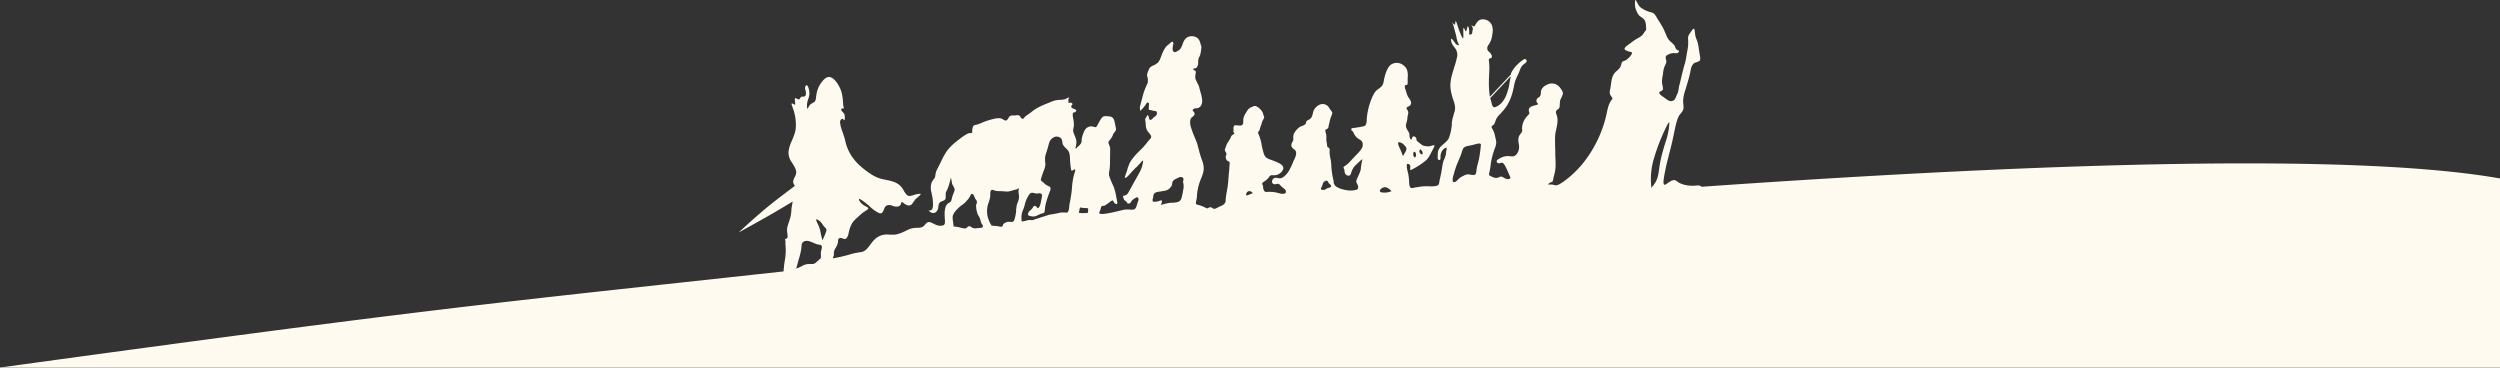<svg width="1925" height="283" fill="none" xmlns="http://www.w3.org/2000/svg"><rect width="100%" height="100%" fill="#333333" stroke="none"/><g clip-path="url(#clip0)"><path fill-rule="evenodd" clip-rule="evenodd" d="M617.7 204.8c.8-.5 1.6-.9 2.5-1.1 1.2-.4 2.5-.4 3.8-.4h.4c1 0 1.9 0 2.6-.3.7-.3 1.3-.8 1.9-1.4a17.3 17.3 0 011.5-1.3c.7-.6 1.5-1.2 1.7-2V196c-.2-1.4.1-2.6.5-4.1.2-1 .5-2 0-2.6-.3-.6-1.2-.8-2.2-1h-.6c-1.4-.4-2.5-.9-3.6-1.4l-2-.8c-1.6-.6-3.6-1-5.1-.2-.5.3-1 .6-1.3 1.1-.6.9-.6 2-.7 3.1v.5c-.3 2.8-1 5.3-1.7 8l-.2.4-2 7.4v.4a44 44 0 003.7-1.6l.8-.4zm673.8-65l.5.4c4.4 2.7 10 3.2 15 2.6 1.5-.1 2.5.3 3.3 1 274.4-19.2 505.4-25.6 614.7-6.4V283H0c335-46 378.9-49.5 603.3-74l.6-5.9.4-2.5a43 43 0 00.6-11c-.1-1-.2-2-.1-2.8v-1.4l-.2-.4c0-.2-.2-.4-.1-.6 0-.3.4-.4.8-.6l.6-.3c.7-.5.6-1.4.5-2.3l-.1-1c-.2-1.6-.4-3-.2-4.4.2-1.6.8-3.1 1.3-4.7l1.1-3.3a31.7 31.7 0 00.9-6.6c.2-2 .6-4 1-6l-15 8.9c-8.7 5-17.4 9.8-26.2 14.7h-.2a543 543 0 0121.8-19.3c7-5.7 14.1-11 21.3-16.4a7.4 7.4 0 01-1.3-2.5c-.3-1.3.4-2.7 1-4 .6-1 1-2 1.2-3 .4-2.2-.7-4.3-1.9-6.3l-.9-1.5c-1-1.5-2-3-2.5-4.7-1.3-4 0-7.8 1.5-11.6l.8-1.7c1.2-3 2.4-5.7 2.7-8.8a36.4 36.4 0 00-2.5-16.5v-.2c-.5-1.3-1-2.7-.4-2.7l1 .4c.5.3 1 .7 1.3.5.3 0 .2-.9.1-1.7v-.2c-.2-1.5-.4-3 .2-3 .3 0 .7.1 1.2.4.6.3 1.3.6 1.8.5.3-.2.5-.5.7-.9l.5-.8c.5-.4 1-.4 1.7-.4l1.2-.1c1-.5 1.3-2.1 1-3.4 0-.6-.1-1-.3-1.4-.2-.9-.5-1.6-.2-2.5.1-.5.5-1.1.8-1.3 1-.6 1.8 1.8 2.2 3.8.6 3 0 5-.7 6.9l-.3.9a14 14 0 00-.6 4.8c0 .7.1 1.4.3 1.6.1.1.4-.4.8-1.1l.8-1.4c.8-1 1.7-1.5 2.6-2 .6-.3 1.1-.6 1.5-1 .7-1 .9-2.4 1-3.8l.1-.5a21 21 0 014.5-11.1c1.3-1.6 3-3.2 4.7-3.5 3.2-.5 6.4 3.4 8.3 7 1.6 2.8 2.3 5.4 2.7 8.3.3 1.7.4 3.6.5 5.2 0 .9.1 1.6.4 2.7.2.5.3 1 .1 1h-.5a2 2 0 00-.7 0 1 1 0 00-.7.6c-.3.7.4 1.4 1 2.1l.5.5c1 1.1 1.3 2.1 1.2 4 0 .9 0 1.8-.3 1.8-.2 0-.3-.1-.5-.3-.2-.2-.5-.5-.8-.6-.6-.3-1.3.3-1.7 1-.4.6-.4 1.4-.3 2.1.3 2.4 1 4.6 1.8 6.8a97 97 0 012 6.2 34 34 0 006.5 14.5c2.5 3.4 5.7 6.2 9.2 8.9 3.3 2.5 6.8 4.9 10.8 6.2 1.6.5 3.4.9 5.1 1.2 4.2.9 8.4 1.8 11.3 5 .9.9 1.5 2 2.2 3l.3.7c.9 1.4 1.9 3 3.1 3.5 1 .5 2.4 0 4-.4l1.2-.4c1.9-.5 4.2-.9 4.5-.5.2.3-.6 1-1.7 2l-2.3 2-1.6 2.2c-.7 1-1.3 2-2.1 2.3-1.3.6-3 .3-4.7-1l-.7-.5c-.6-.5-1.1-1-1.5-.8-.2.1-.3.5-.5 1l-.3.9c-.7 1.5-2.6 1.8-4.2 1.5-.7 0-1.3-.3-2-.5-.6-.3-1.3-.5-2-.6-1 0-2 0-2.8.5-.7.5-1.3 1.3-1.6 2.2l-.4.9c-.3.8-.6 1.7-1.3 2.3-1 .9-2.2.4-3.3-.2l-2.9-1.8-2.5-2.1-1.3-1.2c-2.9-2.5-7.5-6.1-7.8-5.1-.2.6 1.2 3 3.5 4.5.6.4 1.2.8 1.8 1 1.2.7 2.2 1.2 1.8 1.9l-1.1 1a304.7 304.7 0 01-3.1 2l-3 2.6-.3.3-.2.2c-1.4 1.3-2.8 2.5-4 4-1.4 2-2.3 4.3-2.9 6.6l-.3 1.2c-.2 1-.4 2.1-.8 3-.3.8-.9 1.8-1.6 2.2-.6.3-1.4 0-2.1-.2l-.3-.1a4 4 0 00-1.6-.4c-.5 0-1.1.3-1.5.7-.3.5-.4 1.1-.4 1.8v.4a9.6 9.6 0 01-1.5 4.1l-.2.5a8.8 8.8 0 00-1.5 3.4v2.4l-.4 1c-.2.6-.4 1.2-.2 1.4a122.3 122.3 0 0013-3c2-.6 4-1.1 6-1.4l1-.2c1-.1 2.1-.2 3-.6 2.2-.8 3.7-2.8 5.2-4.7 0-.2.2-.3.3-.5 1.5-2 2.9-3.8 4.7-5.2 1.8-1.4 4-2.3 6.2-2.6 1.4-.2 2.8-.2 4.3 0h3.5c2.8-.3 5.5-1.4 8-2.6l.8-.4c2-1 3.8-1.8 5.9-2.1l2.4-.2c1.8 0 3.6 0 5-1 .6-.4 1.1-1 1.6-1.6.7-.7 1.4-1.5 2.2-1.7 1.2-.4 2.7.3 4.2 1.1l1 .5c1.9.9 3.6 1.4 5.6 1 .5 0 1-.2 1.4-.5 1-.7.8-2.3.8-3.7l-.1-1c-.1-2.5-.3-4.6.1-7 .3-2 1-4 2.6-5l.6-.4a4 4 0 001-.6c.6-.5.8-1.3 1-2.1v-.1a29.6 29.6 0 011.8-5.4c.2-.6.5-1.1.5-1.7 0-.8-.4-1.7-.8-2.4l-.2-.4c-.3-.6-.7-1.1-1-2l-.5-2.8c-.2-1.1-.4-2-.5-1.7l-.3 1.4-.2.8c-.2 1.2-.5 2-.8 2.8v.3l-.2.5a25 25 0 01-1.6 4.1 7 7 0 00-.8 1.8v2.7c0 .8 0 1.6-.4 2.2-.4.6-1.2 1-2 1.3a6 6 0 00-2 1c-.6.6-1 1.4-1.1 2.3l-.2 1c0 .6 0 1-.2 1.6-.4 1.5-1.6 3.1-3.2 3.3-.7.1-1.5-.1-2.2-.4l-1.2-.8-.7-.8h1.2c1 0 1.5-.7 1.8-1.6.4-1 .4-1.9.4-2.8a33.3 33.3 0 00-1-8.4l-.1-.6-.4-1.6c-.3-2.2-.3-4.5.5-6.5a9.7 9.7 0 011.4-2.3l.9-1.2c.4-.8.5-1.8.6-2.7l.3-1.5a15 15 0 011.6-3.5l.2-.5 2.2-4.4c1.6-3.3 3.2-6.6 5.6-9.5a39 39 0 015.3-5.2c2.2-1.8 4.4-3.5 6.7-5.1 1.1-.7 2.2-1.4 3.4-1.9a4 4 0 011-.2h.5c.5 0 1 0 1.3-.2.3-.3.2-.8.2-1.2v-.7c0-.4 0-.8.2-1.2l.1-.5.1-.5.3-1c.5-.7 1.4-1 2.4-1.2h.4c1.6-.5 2.9-1 4.2-1.6a54 54 0 0110.5-3.2c1.5-.2 3-.4 4.3.1l1.2.6c.6.4 1.2.8 1.9.9.6 0 1-.1 1.4-.6l.7-1 .4-.7c.3-.5.8-1 1.3-1.3.7-.3 1.6-.3 2.4-.3h1.1l.8-.1c1.3-.2 2.5-.3 3.3 1l.3.5c.2.3.3.6.6.8.4.3 1 .5 1.4.3l.8-.7v-.2c.8-1 1.7-1.5 2.5-2.1l.5-.3 2.7-2c1-.8 2-1.6 3.2-2.3 2.2-1.4 4.6-2.4 7.1-3.5l2-.8.8-.3c1.9-.8 3.8-1.7 5.7-2 1-.2 2-.3 3.2-.3h.3c1.2-.1 2.5-.2 3.6-.6a57.3 57.3 0 012-1c1.2-.5 1-.3.7.3l-.2.6c-.2.5-.2.9-.1 1.3v.9l.1.8h.7c.6-.2 1.3-.3 1.8.2.3.2.5.5.5.7 0 .3-.2.5-.4.8-.3.4-.7.8-.5 1.6.3.6 1 1 1.8 1.2l.8.3c.6.3 1 .6 1.2 1 0 .5-.3 1-.8 1.3l-.8.3c-.3 0-.6 0-.8.3-.3.3-.3 1-.3 1.6 0 .9.2 1.7.3 2.4l.2.9.3 2.3v.2c.1 1.1.2 2.2 0 3.2l-.2 1-.3 1.5c0 .9.2 1.8.5 2.6l.6 1.6c.5 1 .9 2.2 1.2 3.3.2.9.3 1.8.2 2.8l-.2 1.6v.3l-.4 1.3-.2.5c.1.2.4.3.6.3.3 0 .4-.3.6-.5l.1-.2 1-1 .3-.2c.7-.6 1.6-1.6 2-2.5.2-.6.3-1.3.3-2v-.7c.2-1.6.7-3.1 1.3-4.6a9.4 9.4 0 012.3-3.9c1-.8 2.3-1.3 3.5-1.4 1 0 1.8.2 2.8.5h.2c.6.2.9.2 1.3-.3.6-.8 1-1.6 1.4-2.4a42 42 0 012-3.4 6 6 0 011.6-1.8c1-.6 2.3-.5 3.6-.4 3 .2 4.3.7 5.2 3.7l.6 2.7.3 1.6v.3c.3.8.4 1.6.3 2.2-.2.7-.7 1.3-1.2 1.9l-.8 1.1-.6 1.4-.4 1-1.4 2-.6.7c-.4.5-.8 1-.8 1.6 0 .6.2 1.1.5 1.7l.2.6c.7 1.5.7 3.1.6 4.7v.1l-.1 7.8v.2a44.8 44.8 0 01-.4 6.2c-.3 1.3-.5 2.7-.3 4 .2 1 .5 1.8.9 2.7l1 2.5 1.7 3.8a43 43 0 011.9 7.5l.6 3v.1c.2 1 .5 2 0 2.4-.4.2-1.2 0-1.8-.5a4 4 0 01-.8-1.2c-.2-.4-.4-.7-.7-.9-.5-.2-1.4.5-2.3 1.2l-.7.5a14.9 14.9 0 01-1.7 1.2l-.4.3c-.4.3-.8.6-1.4.8l-.8.1c-.4 0-.8 0-1.1.3-.5.3-.7 1-.8 1.5-.3 1.4-.4 1.6-.7 2.1l-.4 1.2c-1.2 2.8 11-.2 16.4-1.5l2.5-.6c1.9-.3 3.4-.2 4.7-.1 2.9.2 4.4.3 5.4-4l.6-1.8c0-.3.2-.5.3-.7.2-.7.4-1.4.2-2-.2-.4-.4-.8-.7-.9-.6-.3-1.3.2-2 .7h-.2l-.5.4c-.6.4-1.2.8-1.7 1.4l-.4.6c-.2.5-.5 1-1 1.3-.5.4-1.4.5-2 .1l-.4-.7-.4-.5-.8-.7-.6-.4c-.4-.4-.6-.9-.7-1.4l-.2-.4v-.2c-.2-.4-.4-.7-.3-1 .1-.4.7-.5 1.3-.7l.7-.2c1.3-.5 1.9-1.6 2.5-2.7l4.3-7.8.8-1.4 2.8-5c1.2-2.1 2-4 2.8-7.3.2-1 .4-2.2.2-2.4-.3-.2-1.2.8-2 1.8l-.3.3-2.8 3-.4.3a61.3 61.3 0 00-4.5 4.8l-1.7 1.8c-.7.7-1.6 1.3-2 1.3-.6 0 0-1.7.6-3.3l.3-.8c.5-1.3.8-2.4 1-3.4l1-2.7c1.1-2.8 3.4-5.7 5.8-8.3l2.5-2.5c1.4-1.3 2.7-2.6 3.8-4l1.3-1.5 2.1-2.7.3-.2c.6-.7 1.2-1.3 1.3-2 .2-1-.7-2.1-1.6-3.2l-1-1.2a8.8 8.8 0 01-1.5-4.3l-.1-1.2c0-.6 0-1.1-.2-1.7v-.6c-.2-.5-.3-1-.2-1.5 0-.5.4-1 .7-1.5l.3-.5.2-.3c.2-.4.5-.9.7-1 .4 0 .7 1 1 2 .2.9.3 1.6.8 1.7.4.1 1-.1 1.5-.5l.8-.8.6-.7.8-.5.9-.7.6-1c.2-.8.2-2-.4-2.4-.4-.2-.8-.2-1.3-.3h-.2c-.6 0-1.2-.2-1.7-.4a21.5 21.5 0 00-1.3-.2c-.5-.1-1-.2-1.2-.5-.2-.3-.1-.8 0-1.2V82a4.6 4.6 0 01.1-1.4c.1-.2.2-.4.1-.6 0-.3-.2-.6-.5-.8-1-.6-1.2-.1-1.7.7a26.3 26.3 0 01-4.4 5.3c-.3 0-.4-.6-.4-1-.2-1.3 0-2.1.2-3l1.7-6.5a50 50 0 013.3-9.3v-.2c.4-.5.7-1 .8-1.7v-1.2c.1-.5.2-1 0-1.6l-.2-1.1-.3-1.1c-.2-1.2.3-2.5.8-3.8.4-1 .8-2 1.5-2.8.7-.7 1.7-1.1 2.6-1.6l1.2-.5 2-1.4c1.4-1.4 2.1-3.4 2.9-5.5l.6-1.7c1-2.2 2.1-4.4 3.6-5.9l1.6-1.3 1.2-1.1h.1c.5-.5 1-.9 1.4-.7.2 0 .5.3.6.5.2.5 0 1 0 1.6-.3 1-.4 2-.5 3 0 .6 0 1.2.3 1.8.2.4.5.8 1 1 .7.2 1.5-.2 2.2-.6l.2-.2.3-.1c.5-.3 1-.5 1.3-.9 1.2-1 1.7-2.5 2.3-4l.5-1.4c.6-1.5 1.5-3 2.8-3.9a7 7 0 016-.8c1.2.3 2.4 1 3.1 2 .8 1 1.1 2.2 1.5 3.4v.3l.1.2c.3.7.5 1.4.6 2.2l-.3 2.5-.1.7-.1.6-.4 2-.6 1.5c-.3.5-.6 1-.7 1.6-.3.9-.3 1.7-.3 2.6 0 1 0 1.8-.4 2.7-.4 1.3-1 2-2.4 2.2h-.2c-.4 0-.7.1-.8.3-.1.2.2.7.6 1l.6.4c.3.1.5.2.6.4.3.4.2 1 0 1.8v.3c-.3 1.6-.4 3 .1 4.4l1.1 2.3.8 1.5c.7 1.4 1 3 1.4 4.5l.3 1 .4 1.4c.6 2.3 1.2 4.7.9 7-.2 1-.6 2.1-1.3 3a4.4 4.4 0 01-3.3 1.4c-.5 0-1.1 0-1.7.4-.4.2-.8.5-1 .9 0 .4.3.8.7 1.2l.7 1a2 2 0 01-.2 1.8c-.3.5-.8.9-1.3 1.3-.4.3-.8.6-1 1-.4.5-.6 1.2-.7 1.8-.3 2.3.2 4.5 1 6.6a79 79 0 002.1 5.6c.8 2 1.7 3.9 2.3 5.8l1.2 4.5a72 72 0 002 6.8c.7 1.8 1.3 3.6 1.6 5.4a14 14 0 010 4.2c-.3 1.8-1 3.5-1.6 5.2l-.1.1a44.3 44.3 0 00-3.3 12.8 22.1 22.1 0 01-.6 4.8c-.2 1-.5 2.2.1 2.7.3.2.8.3 1.3.4 2 .6 3.9 1.2 5.8 2.3h.2c.5.4 1 .6 1.6.3.8-.5 1.5-.9 2.2-.7.4 0 .8.3 1.2.6.5.3 1 .6 1.5.6.6 0 1.2-.2 1.8-.6l3.1-1.5h.1l1.9-1c.7-.5 1.3-1.2 1.6-2 .3-.8.3-1.5.3-2.3a47.5 47.5 0 01.9-6.1c0-.8.2-1.5.4-2.2.5-3.4.8-7 1-10.3l.2-2 .2-2.1.3-4.6c0-.5.1-1-.1-1.4-.2-.2-.5-.4-.9-.5l-.5-.3c-.7-.4-1-1-1.3-1.8-.2-.6-.3-1.3-.1-1.9 0-.2 0-.3.2-.5l.2-.6c.2-.6 0-1.3-.4-1.9l-.3-.4-.5-1.2c0-.4.2-.9.4-1.3v-.2l.5-1.4.8-2.1 1.2-1.8 1.2-2 .4-.8c.3-.7.5-1.4 1-1.8l1.1-.8c.4-.2.7-.3.8-.6l-.3-.5-.3-.4c-.3-.5-.2-1-.1-1.5v-2.3c.1-.6.3-1.2.8-1.5.4-.2.9-.2 1.4-.1h1.1a26.1 26.1 0 011 .2l1.8-.1c.4-.2.8-.5 1-.9.4-.6.4-1.5.4-2.3v-.7c0-2.6 1.2-4.5 2.6-6.7.6-1 1.2-1.9 2-2.5.6-.5 1.3-.8 2-1.1l.3-.2h.2c.5-.3 1-.5 1.6-.6 1 0 2 .5 3 1.2 1.2 1 2.2 2 3 3.3.4.8.7 1.8 1 2.8.2.5.4 1 .4 1.5s-.4 1-.6 1.5l-.2.3c-.6 1-.9 2.1-1.2 3.2l-.2.6-.5 1.2-.8 2.6c0 .4-.2.8-.5 1.1l-.3.3-.3.4c-.3.5 0 1.1.3 1.7v.1c1 2.2 1.5 4 2 6l.4 2.4a60 60 0 001.2 5c.4 1.7 1 3.4 2.2 4.4 1 .9 2.3 1.4 3.6 1.8l.5.2c1.7.6 3.3 1.2 4.9 2a9 9 0 013.5 2.3c1 1.4 1 2.6 0 4a7.5 7.5 0 01-3.8 3 7.7 7.7 0 01-3.5.4c-.6 0-1.3 0-1.8.2-.5.3-.8.8-1.2 1.3 0 .2-.2.3-.3.4-.9 1.2-1.9 2-3.3 2.9-.7.5-1.6 1-1.6 1.8l.3 1 .2.5c.2.4.2.8.2 1.3l.1.8c.1.6.7 2 1.1 2.3.4.4 1 .4 1.8.4a24.5 24.5 0 018.6.8c2 .5 3.8 1.1 5.4.2l.2-.2c.5-.4.4-1.2.2-1.8-.4-1-1.2-1.5-2-2.1l-1-.9-.8-.7c-.4-.5-.8-1-1.3-1.3-.4-.2-.9-.3-1.3-.3l-.9.2-.9.2c-.8.1-1.7-.4-2.1-1-.4-.8-.3-1.8.2-2.6a3 3 0 012-1.4c.6-.1 1.2 0 1.9.2l1.4.2c1.5.1 3-.8 4.1-1.9 2.8-2.4 4.3-5.9 5.8-9.2l1.1-2.7.3-.5c.6-1.2 1.1-2.4 1.4-3.7.2-1.1.2-2.3-.3-3.2-.3-.5-.8-.8-1.3-1.2l-1.4-1.3c-.6-.8-.7-2-.3-3 .1-.5.3-.9.6-1.3l.6-1.4a6 6 0 000-1.7V105c.1-1.6 1-3.1 2.1-4.5 1-1.2 2-2.2 3.2-2.9l1.4-.6c1-.3 1.8-.7 2.5-1.3.3-.2.5-.5.6-.8v-.8c.2-.4.4-.8.7-1 .4-.4.9-.7 1.4-.9.3-.2.7-.3 1-.6.9-.6 1.4-1.7 1.8-2.8l.4-1.5c.2-.9.4-1.7.8-2.5 1.1-2.3 3.8-4.5 6.4-4.7a6 6 0 014.2 1.5c.6.5 1 1.2 1.5 2 .3.4.5.9 1 1.4l.3.4c.7 1 1 1.3.5 2.8l-.5 1.3-.5 1.1-.7 2.5-.1.8-.3 1-.5 2.3v.2c-.1.5-.2 1-.5 1.4l-.9.6c-.4.2-.8.4-1 .7-.3.6 0 1.3.2 2l.1.6c.5 1.3.4 2.6.4 3.9v1.9l.4 2 .2 1.5c0 .5.1 1 .4 1.3l.5.3.4.2c.8.6.7 1.7.6 2.8v.6c0 1.7.3 3 .5 4.4l.4 1.6.4 3.6v.7a58.3 58.3 0 001.8 11.8v.4c0 .6 0 1.2.3 1.8.3.8.8 1.4 1.4 2 1 .7 2.2 1.2 3.3 1.7 1.6.5 3.2 1 4.8 1.2 2 .4 4.2.4 6.6 0 .7-.1 1.5-.3 2-.8.6-.6.6-1.9.2-3l-.5-1-.5-1c-.4-1.3.3-2.8 1-4.3 1-2.2 2-4.3 2.3-6.1l.2-1.9.5-3.1.1-.6c.3-1 .5-2 .2-2a141 141 0 00-4.8 4.4 12.6 12.6 0 00-3 4.4l-.4 1.1c-.4 1.3-.8 2.5-1.7 2.7-1 .3-2.5-.4-3-1.3-.4-.6-.5-1.2-.6-1.8 0-.5 0-1-.2-1.6l-.3-.5-.3-1.1c0-.5.7-.9 1.3-1.3l.2-.1c1.8-1.2 3-2.5 4.2-3.8l.4-.5 4-4.2c1.3-1.3 2.5-2.6 3.5-4l.8-1.4c.6-1.5.6-3.4-.2-4.7a6.3 6.3 0 00-2-1.6l-1-.6a10 10 0 01-3.3-4.2 4 4 0 00-1-1.5l-.2-.2c-.2 0-.3-.2-.4-.3-.3-.3-.4-.8-.3-1.2.3-.7 1.2-.8 2.2-.8h.1l4.4-.7 1.5-.3a6 6 0 002.1-.6c1.4-.8 1.5-2.9 1.6-4.8v-.4A50.8 50.8 0 011057 74c.9-1.8 1.9-3.6 3.4-4.8l1.4-1c1-.7 1.8-1.4 2.5-2.4.8-1 1-2.5 1.3-3.8v-.4c.5-2.2 1-4.2 1.8-6.3.9-2.2 2-4.5 3.9-5.7a8 8 0 016.3-.9c2.7.8 5 2.8 5.9 5.4a14.3 14.3 0 01.4 5.8v3.7c0 .6 0 1.4-.3 1.6l-.7.2-.7.1c-.4.3-.5.8-.5 1.4 0 .8.3 1.4.5 2l.2.6.5 1.5a13.3 13.3 0 002 4.6l.3.3 1 1.8c.4.9.5 2 .1 2.8-.3.6-.9 1-1.6 1.4l-.3.1c-.5.3-1 .5-1.2.8-.3.5 0 1.1.5 1.9.3.4.5 1 .6 1.4.2.7 0 1.3-.1 2l-.1.3a20 20 0 00-.4 2.2c0 .8-.1 1.5-.3 2.3l-.3 1.2c-.3 1.2-.7 2.3-.5 3.4.2 1 .8 2 1.3 3 .6.8 1 1.6 1.3 2.4l.1 1.3c0 .7.1 1.4.4 2.2.2.5.5 1 .8 1 .3.1.6-.5.8-1.1v-.2c.3-.4.4-.8.7-1 .7-.4 2.2.4 2.5 1.3l.2.8v.7c.2.5.8 1 1.3 1.4l.3.2 1.1 1 2 1.4c.9.4 2 .6 2.9.7a7.9 7.9 0 004-.4c1-.3 2-.5 2.2-.2.2.4-.3 1.3-.8 2.3l-1.1 2.1c-1.5 2.9-2.5 5-4.4 6.9a55.6 55.6 0 01-10.6 7c-.7.4-1.4.7-1.7.5-.2-.2-.1-.8 0-1.4 0-1.1.2-2.1-.6-2.7-.5-.4-1.4-.7-1.8-.4-.3.3-.3 1-.3 1.6.1 1.7.4 3 .7 4.3l.4 1.4c.3 1.8.6 3.8.7 5.7v.4c0 1.4.2 3.8 1 4.7.8.6 2 .4 3.3 0 2.9-.4 5.7-1 8.4-1h2.2c1.2.1 2.5.2 4 0 1.6 0 3.4-.4 4-1.6l.4-1.6v-.2c.2-1.5.6-3 .9-4.4l.6-2.9.5-2.8c.3-2.1.6-4.2 1.3-6.3l.7-1.5.8-2.4c.2-.6.3-1.2.3-1.9a21.5 21.5 0 01.4-2.4c.2-.7.3-1.4 0-1.6-.3-.2-1 .2-1.7.6-1 .7-1.5 1.5-2 2.3-.4 1-.8 2-.9 3.4v.8c0 1 0 2.2-.7 2.3-.3 0-.6 0-1-.3-.6-.4-.5-1.3-.5-2.2v-.2l.1-1.3c0-1.2 0-2.3.4-3.3.5-1.4 1.5-2.7 2.6-3.8l1.8-1.5c1.4-1.3 2.9-2.5 3.7-4.2a37.2 37.2 0 002.3-10.5c0-.9 0-1.8.2-2.6.2-1.8.8-3.5 1.3-5.2v-.2c.5-1.5 1-3 1-4.4.1-2.2-.6-4.3-1.3-6.5l-.4-1c-1-3.4-1.9-6.8-1.9-10.2 0-4.4 1.3-8.8 2.7-13l.2-.9c.8-2.3 1.5-4.6 2-7 .4-1.4.6-2.8.3-4.2a9.1 9.1 0 00-1.5-3.5l-1-1.3c-.9-1.2-1.8-2.4-2.1-4.4-.1-.6-.2-1.3 0-1.5.3-.6 1.7 1.2 2.6 2.5l.2.3c.6.9 1 1.4 2 1.8.4.2 1 .3 1.2.2.1-.2-.1-.7-.4-1.1v-.2c-1-1.8-1.2-3.2-1.5-4.6l-.2-1c-.2-1.2-.6-2.4-.9-3.5l-.3-1.2-.3-1c-.3-1.2-.6-2.4-1.2-4V18l-.3-.7.5.5c.4.5.9 1.2 1.2 1.2.4.1.5-.9.6-1.7l.1-.8c.3-1 1.2 1.7 1.8 3.8l.2.5a37 37 0 002.1 5.6v.2c.6 1.2 1.4 2.9 1.7 2.9.3 0 .3-1.4.3-3-.1-2.6-.2-5.7.5-4.9l.5 1c.3.7.6 1.4 1 1.5.3 0 .5-1 .8-2.1.2-.8.3-1.5.5-1.7.5-.6 1.2 1.9 1.2 4v.8c0 .8-.1 1.4.3 1.6.4 0 1.2-.2 1.6-.6.4-.5.5-1 .5-1.7a6 6 0 01.2-1c.2-.8.3-1.5 0-2.3l-.6-1-.3-.6s.3 0 .5.2c.5.3 1.1.7 1.6.6.4 0 .6-.5.8-1 1-1.6 1.8-3 3.2-3.8 1.1-.6 2.7-.8 4-.5 2.2.3 4.1 1.7 5.2 3.5.9 1.6 1.2 3.5 1.1 5.3 0 1.3-.3 2.6-.5 3.8v.1a15.7 15.7 0 01-2.3 6.2c-.7 1-1.4 2-1.4 3 0 .6 0 1.1.2 1.6.3.6.9 1.1 1.4 1.6.6.6 1.2 1.1 1.5 1.9.5.9.7 2 0 2.6l-.8.3-.8.4c-.4.4-.3 1.2-.2 2 .5 4 .3 7 .1 10v1.3a76.1 76.1 0 00.6 15.9l16-17 .2-.4v-.3c.6-1.7 1.7-3.3 2.8-4.7 1.8-2.2 3.7-4 6.4-5.9.6-.4 1.3-.9 1.9-.7.4.2.8.6 1 1 .3 1.1-.8 2-1.8 2.7l-1 .8c-1.5 1.4-2 3-2.6 4.5l-.4 1c-.4 1-.8 2-1.3 2.8l-1.5 3.5c-.5 1.5-.9 3.2-1.2 4.8 0 .5-.2.9-.3 1.3-1 5.1-2.7 10-5.7 14.4-1.4 2-3 3.8-4.8 5.7l-.3.3a13.9 13.9 0 00-2.8 4l-.4 1.2c-.4 1-.7 2.2-1.7 2.9l-.4.2-.6.5c-.4.5 0 1.5.5 2.3l.2.3c1.2 2.2 1.6 4 2 6v.2c.4 1.3.7 2.7.7 4-.1 1.8-.7 3.5-1.4 5.1l-.4 1.3a53 53 0 00-2.6 11.6c-.3 1.7-.5 3.4-1 5.3-.3 1.5-.2 1.8 1.2 2.4 1.8 1 3.6 1.8 5.4 1.2.3 0 .6-.2 1-.4s.9-.4 1.3-.4c.8-.1 1.5.3 2.3.8.7.4 1.5.9 2.4 1 1 .3 2.3 0 2.6-.6.3-.5-.2-1.4-.6-2.2l-.1-.2-1.3-3a61 61 0 00-2-4.2c-.7-1.1-1.5-2.3-2.5-2.3l-1.2.2c-.5.2-1 .4-1.5.2a2 2 0 01-1.2-1c-.6-1.2 1.5-2.4 3.2-3.2a11.6 11.6 0 017-1.2c1 .1 2 .2 2.9 0a5 5 0 002.5-2 8.4 8.4 0 001.6-5c0-1-.1-1.8-.3-2.7l-.3-2.4a7.5 7.5 0 012-5.5c.3-.4.7-.9.8-1.3.3-.6.2-1.3.1-2v-.8a13.8 13.8 0 014-9.2c0-.2.2-.3.3-.4.7-.7 1.3-1.3 1.3-2l-.2-1a2.9 2.9 0 01.5-3.1c.8-.9 2.2-1.3 3.3-1.6l1.9-.5c.5-.2 1.2-.4 1.2-.7 0-.2-.2-.4-.4-.6l-.2-.2c-.3-.4-.5-.7-.6-1.2-.1-.7 0-1.5.4-2a4 4 0 011.1-1c.4-.2.8-.5 1-.8.7-.7.8-1.8.9-2.8v-.9c.4-2.5 2-4 4.1-5.1 1.2-.6 2.4-1.1 3.7-1.2 1.8-.2 3.7.4 5.1 1.4 1 .7 1.8 1.7 2.5 2.7.7 1 1.5 2.2 1.5 3.3 0 1-.4 2-.9 3l-.2.4-1 2.2-.3 3v.4c0 1-.1 2.2-.7 2.9a4 4 0 01-.8.6c-.3.2-.6.3-.8.6-1 1-.6 2.4-.1 3.6l.2.7c1 3.3.3 6.6-.4 10-.3 1.4-.7 2.8-.8 4.2-.3 2.3-.2 4.6-.2 7v1.4a186 186 0 01.2 8.7l.1 1.8c0 1.8.2 3.5.1 5.2 0 2.4-.4 4.8-1 7.1l-.2.8c-.2.8-.5 1.6-.6 2.5v.3l-.4 1.5c-.3.3-.8.5-1.3.7l-1.2.6c-.5.4-1 .8-1 1 .1.2.7.2 1.3.2h.7c1 0 1.7.1 2.4.3.6.2 1 .3 1.6.3 1.7 0 4.2-1.8 5.6-2.7a78.6 78.6 0 0014.8-13.8 93.2 93.2 0 0018.6-38.6c.6-3 1.2-6.1 2.6-8.7a9.4 9.4 0 011.3-2l.5-.7c.2-.6-.3-1.2-.8-2a8 8 0 01-.5-.7c-1.1-1.8-.7-3.6-.2-5.5l.2-1.3.4-2.8c.2-1.6.4-3.1 1-4.6.4-1.4 1.3-2.7 2.3-3.8l1.4-1.2c1.1-1.1 2.3-2.2 2.8-3.8l.3-1c.2-.8.3-1.5.9-2 .3-.3.8-.5 1.3-.6l.7-.3c1-.4 1.8-1.1 2.5-1.8.9-.8 1.7-1.6 2.4-2.8.3-.5.5-1 .4-1.4-.1-.5-1-.6-1.7-.8l-.5-.1a10 10 0 01-2.3-.9c-.5-.2-1-.5-1.2-.9-.1-.4.2-1 .5-1.4.5-.8 1.2-1.2 1.8-1.6l.2-.2 2-1.4a49 49 0 015-3.5c2.2-1.1 4.2-2.3 5.3-4.3l.2-.3.5-.8.3-.3.5-.5c.3-.4.3-1 .3-1.6 0-2-.1-5-1.3-6.7-.5-.8-1.3-1.3-2.2-2l-1.5-1c-1.3-1.3-2.1-3-2.7-4.5-.5-1.3-.8-2.5-.9-4.3 0-1.5 0-3.4.3-3.5.3 0 .8.8 1.3 1.8l.8 1.4c1 1.8 2 2.7 3.4 3.5 1.6 1 3.5 1.9 5.5 2.5l.6.1c.7.2 1.5.4 2.1.8 1.3.7 2 2.1 2.9 3.5l.1.3 2 3.1c1.5 2.5 3 4.8 4 7.5l.7 1.5c.7 1.8 1.4 3.6 2.7 5 .5.6 1 1.1 1.7 1.6 1 1 2 1.8 2.7 3l.3 1c.4.8.8 1.7 1.7 2l.4.2c.3 0 .5.1.7.3.2.3-.2 1-.6 1.4-.8.7-1.7.5-2.6.4h-.8a8 8 0 00-4 1c-.9.3-1.7.8-2 1.4-.4.7-.2 1.6 0 2.5.2.5.3 1.2.3 1.7a6 6 0 01-.9 2.6l-.4.9a17.4 17.4 0 00-1.2 5l-.2 1.5c-.5 2.6-1 5.1-.3 8.2l.1.6c.3 1.3.6 2.5-.2 3.2-.2.3-.6.5-1 .7-.7.3-1.3.6-1.4 1.1 0 .3.1.6.3.8.2.5.7.9 1.1 1.3l4.3 3.1c1 .7 2.2 1.4 3.4 1.4.9 0 1.7-.4 2.4-.9.6-.4 1.2-1.9 1.7-3.1l.6-1.4c.8-1.4 1-3.1 1.3-4.7a8 8 0 01.6-2.8l1.5-6.4 1-4.1 1-3.8c.5-1.5 1-3 1.3-5l.3-1.6a110 110 0 01.8-4.7c.4-2.2.8-4.5.7-6.9v-1.2c-.1-1-.2-2.1 0-3 .3-1.3 1-2.3 2-3.6 0-.2.2-.3.3-.4l.1-.2c.7-1 1.4-2 1.9-2 .6 0 .7 1.4.9 3l.2 1.6c.2 1.6.7 2.8 1.1 3.8l.5 1.2a31 31 0 011.2 6l.6 3.8.1.6c.4 1.9.7 3.8-.2 4.8-.5.4-1.2.6-2 .9l-2 .7c-.5.4-1 1-1.4 1.6-1 1.5-1.3 3.2-1.6 5l-.1.6c-.9 4.1-2.1 8-3.3 12v.1c-.9 2.6-1.7 5.1-2 7.8a14.2 14.2 0 000 4.6c.1 1.6.3 3.3-.3 4.7-.4.8-1 1.6-1.6 2.3l-1.2 1.5c-.5.8-.9 1.7-1.3 2.7-1.3 3.6-2 7.3-2.8 11.2l-.5 2.4c-1 4.8-2.2 9.6-3.4 14.1l-.3 1.3c-.8 3.2-1.7 6.4-2.3 9.6-3 14.2-1.4 13.1 1.6 11 1.7-1.2 3.7-2.7 5.8-2.2.6.2 1.1.6 1.7 1zm-212.5-23l1.3 3.4 1.9-3.3c1.2-2.4 1-3.1-.8-5a7.4 7.4 0 00-2.1-1.8c-1-.4-2.2-.8-2.6-.4-.5.4 0 1.7.4 2.8l1.1 2.5.8 1.8zm15 1.9c.5.1.9.2 1.1.1.4-.2.5-1 .2-1.6-.3-1.3-1.5-2.4-2-2-.3.3-.4 1-.4 1.6.2.8.7 1.3 1.2 1.9zm-5.8.2c0 1 .5 1.8 1 2.4 1.1-.7 1.2-1 1.1-2.2 0-.7-.1-1.4-.6-1.9l-.7-.4c-.6 0-.8 1.2-.8 2.1zm-128.5 30c-.2.6-.3 1.2-.1 1.4.3.4 1.2 0 2-.3l.2-.1c1.2-.6 2-.8 2.9-1.1-.5-.6-1-1.1-1.6-1.4-.5-.3-1.2-.3-1.8-.1-.7.2-1.3.8-1.6 1.6zm58.7-6.9a7.2 7.2 0 01-.8 2c-.3.7-.6 1.2-.5 1.6.3.6 1.6.8 2.5.6.6-.1 1-.4 1.5-.7l.8-.5 1-.3c.8-.2 1.7-.5 2-1 .5-.7-.7-1.7-1.8-2.7-.4-.8-.7-1.6-1.3-1.8-.8-.3-2 .4-2.7 1.2-.4.5-.5 1-.7 1.6zm103.7-16c-1.4 3.3-2.4 7-3.4 10.6-.2 1.7-.4 3.4.6 3.6.4.1 1 0 1.5-.3.7-.4 1.2-1 1.7-1.5l.6-.6c1-1 2.3-1.7 3.7-2.4a8.8 8.8 0 013.7-1.2l1.7.3 1.5.2c.8.1 1.8 0 2.3-.4.5-.5.7-1.5.8-2.4v-.3a48 48 0 011.3-6.3l.6-2.3a94.3 94.3 0 001.6-11.8c-.5-1.2-2.6-.6-4.8 0l-1.4.4-2.4.5c-2.2.4-4 .7-5 2.2a10 10 0 00-1 2.5l-.2.6c-.6 2-1.4 3.9-2.2 5.7l-1.2 2.8zm-57.5 18.5c-1.1.6-2.3 2-2.1 2.7.2 1 2.2 1.1 3.8 1.1 2.2 0 3.7-.6 5.2-1.1-1-1-2-2-3.3-2.6-1-.5-2.3-.7-3.6 0zm83.4-67.2l.8 3.1c.3.9.6 1.7 1.2 2 .8.5 2.2-.2 3.4-.9a14 14 0 004.5-4.5c1-1.5 1.8-3.2 2.4-5 1-3 1.6-4.7 2-8l1-5.3-15.8 16.8.5 1.8zm125.6 44.5a54.3 54.3 0 00-2 22.8c4.7-5.4 5.2-8.8 6-15l.4-2.7c1-6 2.7-11.7 4.3-17l.3-.9a50.7 50.7 0 002.8-14.5c-.2-1.4-2.2 2.8-3.7 6a147.4 147.4 0 00-8.1 21.3zM633.2 185c1-1.8 1.8-3.6 2.6-5.8.4-1 .7-1.9.5-2.7-.2-.6-.7-1-1.2-1.5l-.4-.4c-.5-.6-1-1.2-1.3-1.8-.7-.9-1.3-1.8-2.4-2.7-.8-.6-2-1.3-2.4-1.2-.5.1.2 1.6.9 3.1l.5 1.1a23.6 23.6 0 012 6.7l1.2 5.2zm202.3-21c1 .1 1.9.2 2.2-.4l.1-.8v-.3l.1-.5c0-.6.1-1.2-.2-1.5-.3-.3-1-.3-1.5-.3h-.2c-1 0-1.8 0-2.7-.2h-.3c-.4-.2-.8-.3-1-.2-.6.2-.7 1-.8 1.8l-.5 2.3 2 .2h1.1a23.1 23.1 0 011.7 0zm58.4-6.2c2.6-.7 5.1-1.5 8.1-1.7h1.2c2.2-.2 4.3-.3 5.5-1.7.6-.6 1-1.5 1.2-2.4l1-4.4v-.6c.4-1.7.7-3.4.4-5l-.1-.7c-.1-.6-.3-1.2-.2-1.8l.2-.7c0-.6.2-1 0-1.4-.2-.7-1.3-1.1-2.2-1.1-.5 0-1 .2-1.5.4l-3 1.5c-.8.6-1.5 1.3-1.8 2.2l-.2 1.1c0 .4 0 .8-.2 1.2-.2.6-.6 1-1 1.5-.5.7-1 1.3-1.8 1.7-1 .6-2.2 1-3.4 1.1l-3.5.6h-.5c-1 .2-1.9.4-2.7.9a3 3 0 00-1.1 1.3c-.2.4-.2 1-.3 1.4l-.1 1-.2.6a3 3 0 00-.2 1.5c0 .3.2.7.5 1 .4.2 1 .1 1.6 0h.7l1.7-.4.6-.2c.8-.3 1.7-.6 2-.2.2.3 0 1 0 1.5l-.7 1.7zm-121.7 15.7l.2-.6c.3-.6.9-1 1.5-1.3a6 6 0 012-.8h1.8c.9.1 1.8.2 2.4-.2.8-.5 1.2-2 1.5-3.2.3-1.6.7-3 .8-4.6v-1.3l.4-3c.2-1 .5-1.8.8-2.6a13 13 0 001-3.5c.1-1 0-2.2-.2-3.2l-.1-.9a6 6 0 01.1-2.3v-.2c.1-.4.2-.8.1-.9 0 0-.4.1-.7.4a4.4 4.4 0 01-2.3.8l-.5.1-1.8.6-2 .5c-1 .3-2.2.2-3.3.1a42.8 42.8 0 00-5.1-.2 10.9 10.9 0 01-3.5-.7c-.7-.2-1.3-.5-1.8-.2-.4.2-.7.7-.8 1.2-.2.6-.2 1.2-.2 1.8v.5c.1 1.6-.3 3.2-.8 4.8l-.3 1a18.5 18.5 0 00.3 14.7c.5 1.2 1.2 2.4 1.9 3.5a45.6 45.6 0 015.5.5c1 .3 2.3.5 2.8-.1l.3-.7zm-17.1 2c.5-.1 1-.2 1.4-.5.6-.6.3-1.3 0-2h-.1c-.4-.5-.7-1.1-1-1.8l-.4-1.5-.4-1.3c-.2-.7-.6-1.4-1-2l-.7-1.3a18.2 18.2 0 01-1.3-7.4l.3-.7.3-.8c.1-.5 0-1-.2-1.6-.1-.4-.4-.7-.6-1l-.6-.8-.4-1.1c-.3-.7-.5-1.4-1.1-2-1.2-1-1.7 0-2.1 1l-.2.3c-.5 1-1 1.6-1.5 2.3l-2.3 2.6-2.2 1.8-.9.6a27 27 0 00-4.8 4.8c-2 2.7-2 4-1.5 7.3l.5 4c1.2.1 2.3.2 3.4.5.6 0 1.2.2 1.8.4l1.9.4c.9.2 1.8.3 2.6 0l.8-.7c.4-.4.8-.7 1.3-.8.5-.2 1.1.2 1.7.6l.8.5c1 .5 2 .6 2.9.5l2-.2 1.5-.2zm38.4-6h1.5a7.5 7.5 0 002-.7l3.3-1a81 81 0 001.7-.6l2-.6 3.7-1.2 4-.7 2.8-.5.7-.2c1-.2 2.1-.5 3.3-.4h1c.9.1 1.7.2 2.3 0 1-.6 1.3-2.4 1.5-4.1v-.7c.2-1.7.5-3 .8-4.5l.4-2.4a71.6 71.6 0 001-8.5c.2-2.2.5-4.5.9-6.4l.6-2.5.7-2.3c.2-.8.4-1.8 0-1.9l-1 .5c-.5.3-1.1.7-1.5.6-.4-.2-.5-1-.6-1.7-.4-2.8-.6-4.6-.7-6.7v-.8c-.1-2-.2-4-1.1-5.7-.5-.8-1.3-1.6-2-2.3-1-1-2-2-2.5-3.3-.2-.5-.2-1-.3-1.6-.1-.9-.3-1.7-.7-2.4-.4-.6-1-1-1.7-1.3-2.7-1.2-5.4.3-7 2.7-.7 1.2-1 2.7-1.4 4l-.2.8-1.2 4-.2.6c-.4 1.2-.8 2.5-.9 3.7v2.9c.2 1 .3 2 .2 3a17 17 0 01-1.4 4.6l-.4 1-1.3 4c-.2.8-.5 1.5-.2 2.1l.8.8h.2l1.3 1.2c.6.6 1.2 1.1 2 1.6l1 .5c1 .4 1.8.9 2 1.6.2.7-.1 1.6-.4 2.4a90.8 90.8 0 00-3.2 9.6 32.8 32.8 0 00-.8 5c0 .8-.1 1.7-.7 2.1-.3.3-.8.4-1.4.6l-.7.1-1.8.8-.8.4c-1 .6-2.2 1-3.4 1-.9 0-1.8-.2-2.7-.4-.5-.2-1-.3-1.3-.7-.4-.5 0-1.4.3-2.1.4-.8 1-1.2 1.5-1.7a8 8 0 001.3-1.3l.4-.6c.4-.7.8-1.3 1.4-1.4.4 0 .9.2 1.3.5l.5.6c.2.3.4.6.7.7.4 0 .9-.6 1.2-1.1.6-1 .8-2 1-2.8l.9-4.4c.1-.9.3-1.8-.1-2.4a2 2 0 00-1.1-.7c-.5-.2-1 0-1.6 0l-.9.2-1.8-.3-.8-.2c-2-.5-2.7.1-3.8 1.8a21 21 0 00-3 7.2l-.7 2.4-.7 1.7c-.4 1-.8 2.2-1 3.3-.3 1.8-.2 3.6 0 5.5a16 16 0 003.8-.7l1.7-.4h1.3z" fill="#fffaf0"/></g><defs><clipPath id="clip0"><path fill="#fff" d="M0 0h1925v283H0z"/></clipPath></defs></svg>